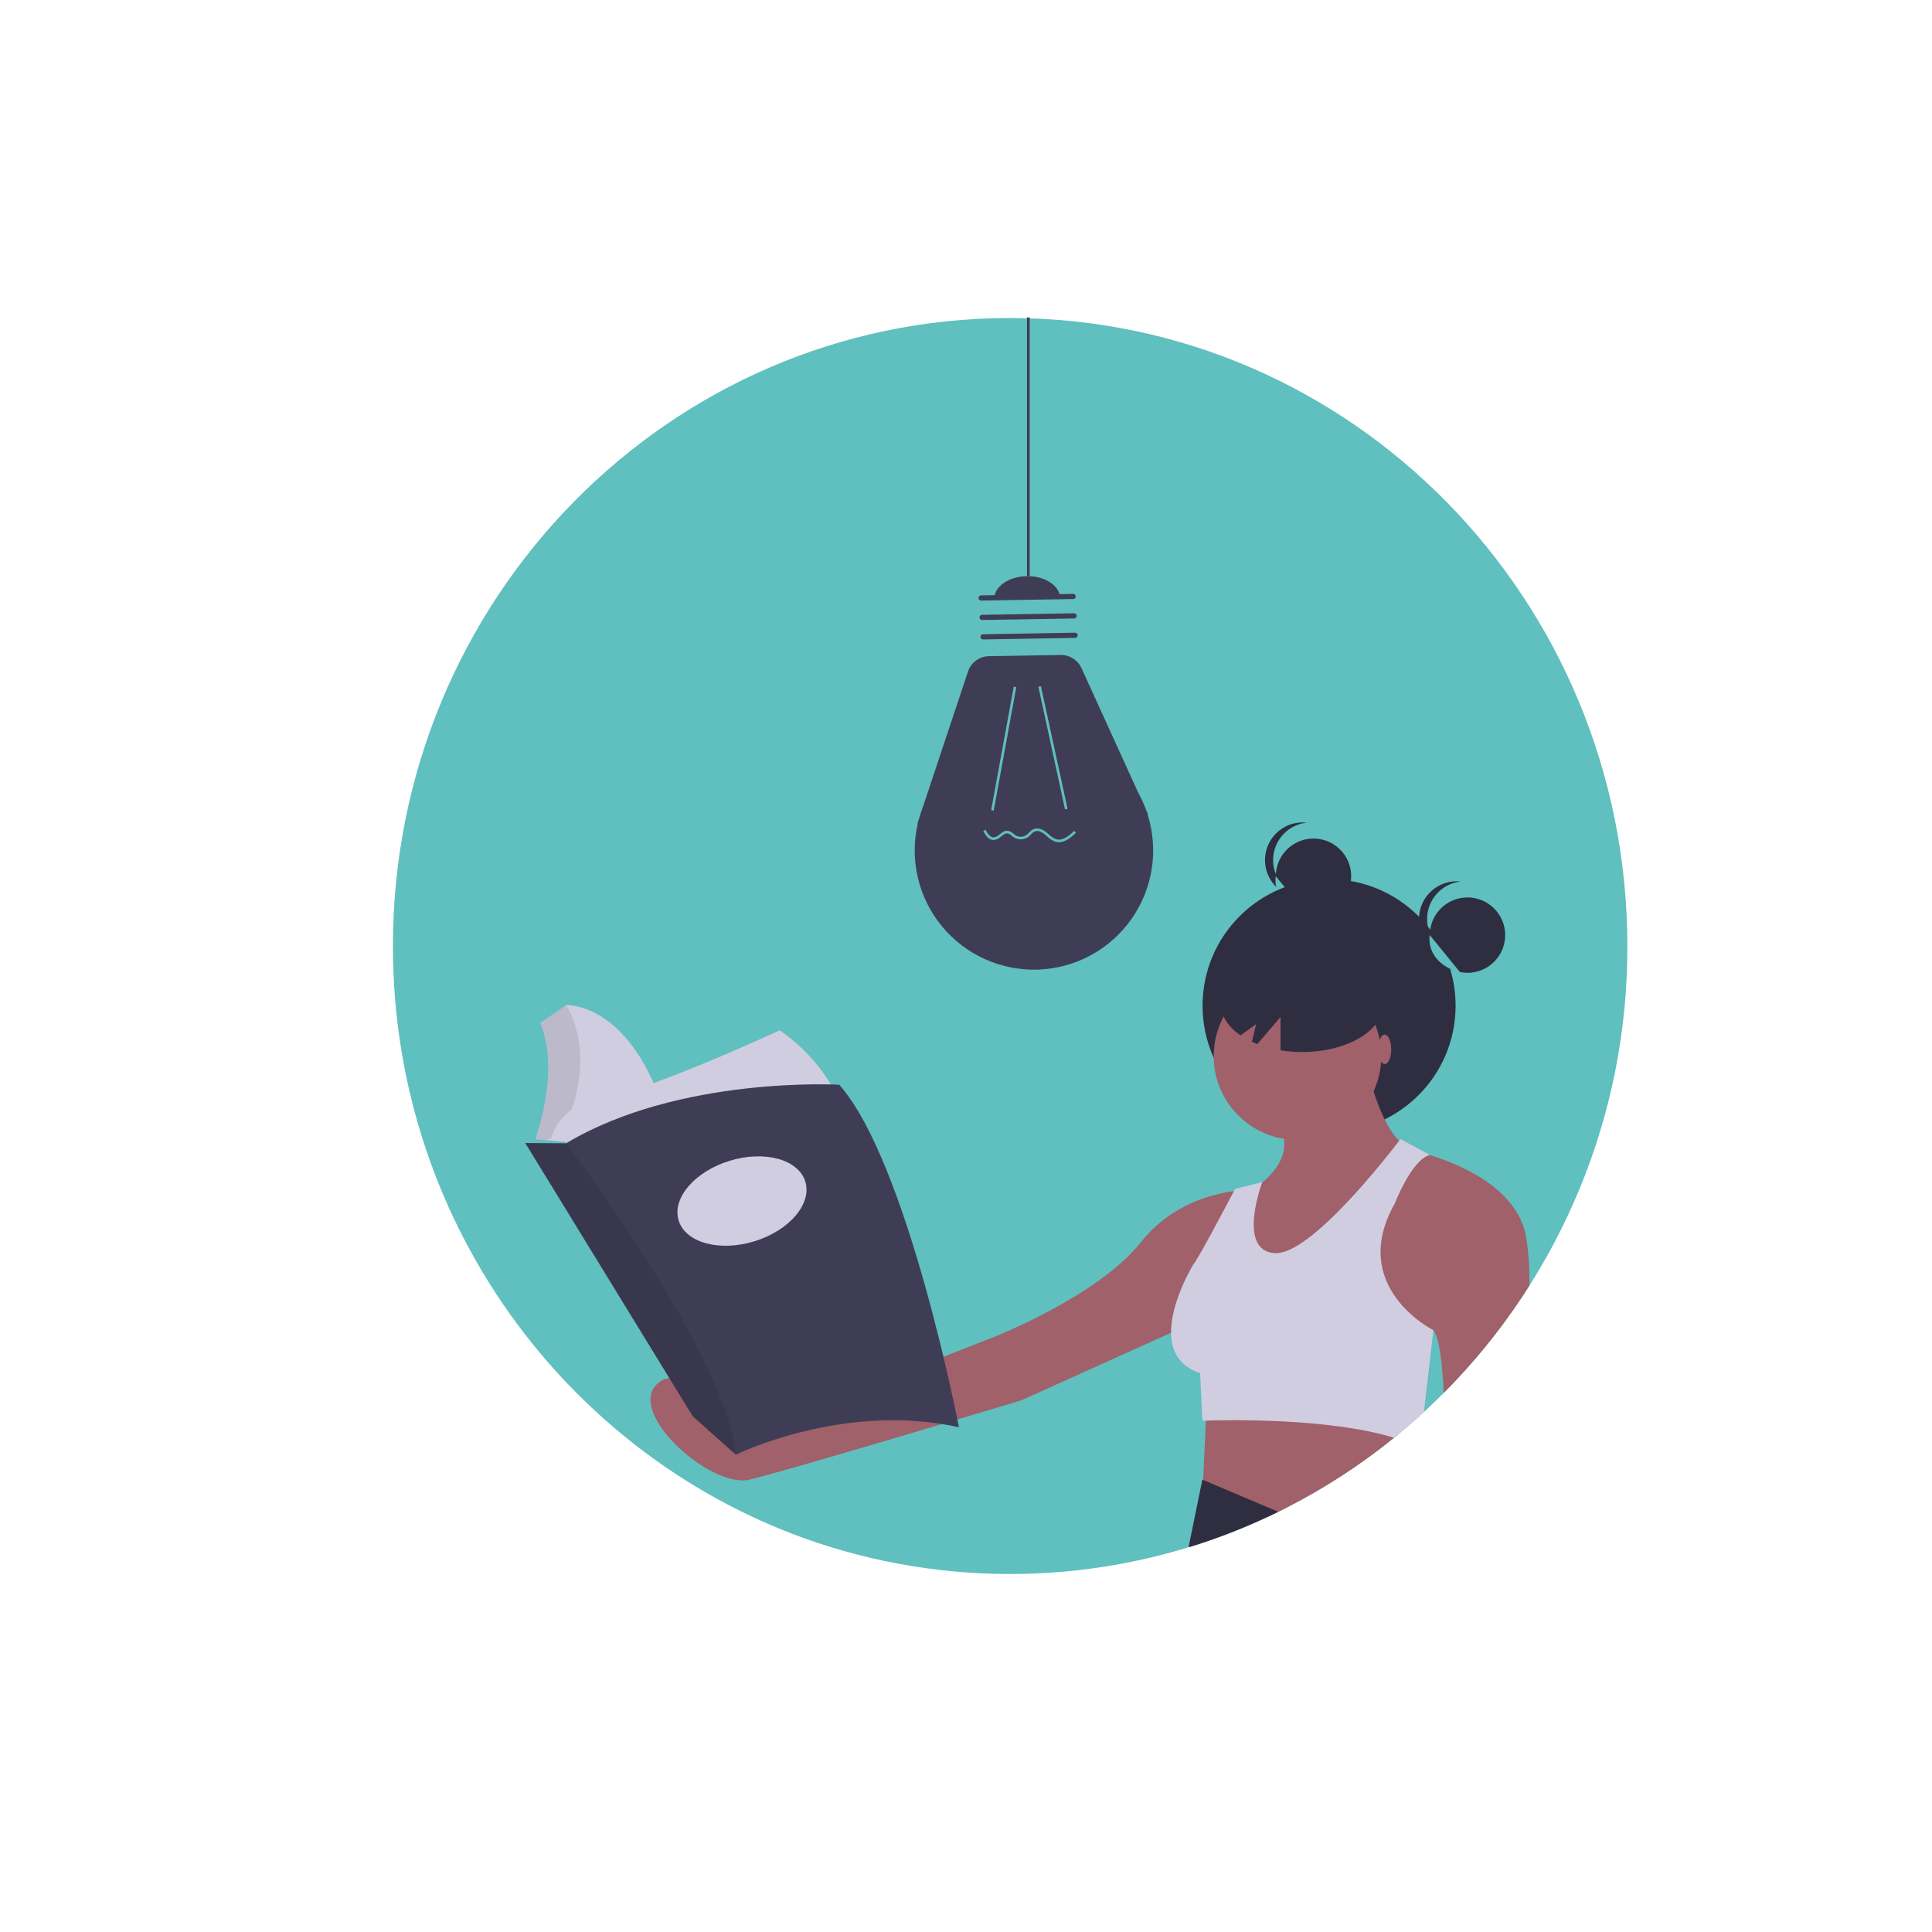 <svg class="side__svg" width="450" height="450" viewBox="0 0 986 662" fill="none" xmlns="http://www.w3.org/2000/svg">
	<g id="undraw_book_reading_kx9s 1">
	<path id="circle" d="M830.525 320.805C830.653 363.12 822.441 405.046 806.358 444.187C790.275 483.327 766.637 518.914 736.795 548.915C733.505 552.225 730.141 555.458 726.704 558.615C722.564 562.435 718.318 566.138 713.964 569.725C713.134 570.415 712.305 571.095 711.465 571.765C694.267 585.701 675.644 597.779 655.905 607.795C654.735 608.385 653.565 608.975 652.385 609.555C650.515 610.475 648.625 611.375 646.735 612.255C576.771 644.812 497.205 650.211 423.485 627.405C294.415 587.345 200.525 465.235 200.525 320.805C200.525 143.795 341.555 0.305 515.525 0.305C689.495 0.305 830.525 143.795 830.525 320.805Z" fill="#60BFBF"/>
	<g id="bulb">
	<path id="Vector" d="M585.659 253.571L585.909 253.562L584.923 251.396C583.815 248.328 582.461 245.354 580.873 242.504L551.939 178.974C551.015 176.947 549.52 175.233 547.636 174.043C545.752 172.853 543.562 172.239 541.335 172.276L504.691 172.886C502.322 172.926 500.023 173.7 498.112 175.102C496.202 176.504 494.773 178.464 494.025 180.713L470.989 249.901C470.23 251.838 469.572 253.813 469.018 255.819L468.236 258.168L468.42 258.161C466.285 267.285 466.287 276.779 468.424 285.902C470.561 295.026 474.777 303.533 480.742 310.759C486.707 317.986 494.261 323.737 502.814 327.565C511.367 331.393 520.689 333.194 530.052 332.827C539.416 332.461 548.568 329.937 556.795 325.452C565.023 320.967 572.104 314.643 577.486 306.972C582.868 299.301 586.406 290.491 587.823 281.228C589.241 271.966 588.5 262.501 585.659 253.571H585.659Z" fill="#3F3D56"/>
	<path id="Vector_2" d="M517.368 188.423L505.837 251.457L507.139 251.695L518.669 188.661L517.368 188.423Z" fill="#60BFBF"/>
	<path id="Vector_3" d="M531.224 188.191L529.932 188.472L543.544 251.089L544.836 250.808L531.224 188.191Z" fill="#60BFBF"/>
	<path id="Vector_4" d="M500.697 141.861L547.652 141.079C548.003 141.073 548.341 141.207 548.594 141.451C548.846 141.695 548.991 142.029 548.997 142.38C549.002 142.731 548.869 143.069 548.625 143.322C548.381 143.574 548.047 143.719 547.696 143.725L500.741 144.507C500.568 144.51 500.395 144.478 500.233 144.415C500.072 144.351 499.924 144.256 499.8 144.135C499.675 144.014 499.575 143.87 499.506 143.711C499.437 143.551 499.399 143.38 499.397 143.206C499.394 143.032 499.425 142.86 499.489 142.698C499.553 142.537 499.648 142.389 499.768 142.264C499.889 142.14 500.033 142.04 500.193 141.971C500.352 141.901 500.523 141.864 500.697 141.861V141.861Z" fill="#3F3D56"/>
	<path id="Vector_5" d="M501.193 151.776L548.148 150.994C548.499 150.988 548.837 151.122 549.09 151.366C549.342 151.61 549.487 151.944 549.493 152.294C549.498 152.645 549.365 152.984 549.121 153.236C548.877 153.488 548.543 153.633 548.192 153.639L501.237 154.421C500.886 154.427 500.548 154.293 500.295 154.05C500.043 153.806 499.898 153.472 499.892 153.121C499.887 152.77 500.02 152.431 500.264 152.179C500.508 151.927 500.842 151.782 501.193 151.776Z" fill="#3F3D56"/>
	<path id="Vector_6" d="M501.689 161.691L548.644 160.908C548.995 160.902 549.333 161.036 549.585 161.28C549.838 161.524 549.983 161.858 549.988 162.209C549.994 162.56 549.861 162.898 549.617 163.151C549.373 163.403 549.039 163.548 548.688 163.554L501.733 164.336C501.382 164.342 501.044 164.208 500.791 163.964C500.539 163.72 500.394 163.386 500.388 163.035C500.383 162.684 500.516 162.346 500.76 162.094C501.004 161.841 501.338 161.696 501.689 161.691V161.691Z" fill="#3F3D56"/>
	<path id="Vector_7" d="M524.017 132.036C514.704 132.191 507.24 137.508 507.346 143.911L541.075 143.349C540.968 136.946 533.331 131.881 524.017 132.036Z" fill="#3F3D56"/>
	<path id="Vector_8" d="M529.207 260.766C531.048 260.89 532.791 261.636 534.153 262.879C534.502 263.169 534.844 263.472 535.188 263.775C536.276 264.911 537.609 265.783 539.085 266.325C542.317 267.207 545.508 264.652 548.201 262.035L549.123 262.984C546.162 265.861 542.614 268.659 538.737 267.602C537.063 267.012 535.548 266.041 534.312 264.767C533.979 264.472 533.646 264.178 533.309 263.897C532.204 262.981 530.069 261.554 528.171 262.294C527.383 262.678 526.682 263.219 526.111 263.883C525.669 264.348 525.191 264.779 524.682 265.17C523.639 265.909 522.402 266.324 521.124 266.362C519.847 266.4 518.587 266.06 517.503 265.383C517.113 265.123 516.738 264.842 516.379 264.541C515.79 263.957 515.058 263.54 514.255 263.332C513.131 263.174 512.11 263.977 511.027 264.825C510.004 265.82 508.695 266.47 507.284 266.685C507.236 266.687 507.188 266.689 507.14 266.69C504.504 266.734 502.832 264.097 501.798 262.092L502.974 261.486C504.379 264.211 505.734 265.453 507.214 265.363C508.347 265.146 509.39 264.596 510.21 263.784C511.462 262.802 512.758 261.787 514.438 262.021C515.483 262.249 516.444 262.766 517.211 263.512C517.533 263.783 517.869 264.036 518.217 264.27C519.079 264.797 520.075 265.062 521.085 265.032C522.095 265.002 523.074 264.678 523.902 264.101C524.356 263.75 524.781 263.364 525.176 262.948C525.871 262.149 526.728 261.506 527.689 261.062C528.174 260.873 528.688 260.773 529.207 260.766V260.766Z" fill="#60BFBF"/>
	<path id="Vector_9" d="M525.509 0H524.134V131.982H525.509V0Z" fill="#3F3D56"/>
	</g>
	<g id="girl">
	<path id="Vector_10" d="M670.342 304.423C680.965 304.423 689.576 295.812 689.576 285.189C689.576 274.566 680.965 265.954 670.342 265.954C659.719 265.954 651.108 274.566 651.108 285.189C651.108 295.812 659.719 304.423 670.342 304.423Z" fill="#2F2E41"/>
	<path id="Vector_11" d="M649.734 276.945C649.734 272.201 651.488 267.625 654.658 264.096C657.828 260.566 662.191 258.333 666.907 257.825C664.221 257.531 661.503 257.807 658.931 258.634C656.359 259.461 653.989 260.821 651.978 262.625C649.966 264.429 648.357 266.637 647.255 269.104C646.154 271.572 645.584 274.243 645.584 276.945C645.584 279.648 646.154 282.319 647.255 284.787C648.357 287.254 649.966 289.462 651.978 291.266C653.989 293.07 656.359 294.429 658.931 295.257C661.503 296.084 664.221 296.36 666.907 296.066C662.191 295.558 657.828 293.325 654.658 289.795C651.488 286.266 649.734 281.689 649.734 276.945V276.945Z" fill="#2F2E41"/>
	<path id="Vector_12" d="M651.108 285.189C651.108 285.189 648.12 298.928 666.788 304.423L651.108 285.189Z" fill="#60BFBF"/>
	<path id="Vector_13" d="M678.297 415.838C713.959 415.838 742.87 386.927 742.87 351.265C742.87 315.603 713.959 286.692 678.297 286.692C642.635 286.692 613.724 315.603 613.724 351.265C613.724 386.927 642.635 415.838 678.297 415.838Z" fill="#2F2E41"/>
	<path id="Vector_14" d="M713.964 569.725C713.134 570.415 712.304 571.095 711.464 571.765C694.267 585.701 675.644 597.779 655.904 607.795C654.734 608.385 653.565 608.975 652.385 609.555C650.515 610.475 648.624 611.375 646.734 612.255L613.635 601.225L614.015 593.295V593.265L615.455 563.025L615.945 552.685L713.964 569.725Z" fill="#A0616A"/>
	<path id="Vector_15" d="M652.384 609.555C650.514 610.475 648.624 611.375 646.734 612.255C633.805 618.3 620.469 623.436 606.824 627.625C606.755 627.425 606.715 627.216 606.704 627.005L613.634 593.135L614.014 593.295L652.384 609.555Z" fill="#2F2E41"/>
	<path id="Vector_16" d="M662.178 419.774C685.795 419.774 704.94 400.629 704.94 377.012C704.94 353.395 685.795 334.25 662.178 334.25C638.562 334.25 619.417 353.395 619.417 377.012C619.417 400.629 638.562 419.774 662.178 419.774Z" fill="#A0616A"/>
	<path id="Vector_17" d="M696.85 379.323C696.85 379.323 703.784 413.995 716.497 422.085L645.998 505.297L619.417 479.871L639.064 445.2C639.064 445.2 661.023 432.487 654.088 415.151L696.85 379.323Z" fill="#A0616A"/>
	<path id="Vector_18" d="M780.514 494.155C767.984 513.95 753.323 532.312 736.794 548.915C736.084 533.415 734.544 520.635 731.524 516.855C731.517 516.854 731.51 516.851 731.504 516.845L694.534 505.295C694.534 505.295 702.624 429.015 722.274 425.555C722.274 425.555 725.125 426.135 729.555 427.475C743.835 431.775 774.494 443.895 778.904 469.465C780.159 477.632 780.698 485.894 780.514 494.155V494.155Z" fill="#A0616A"/>
	<path id="Vector_19" d="M639.064 445.2C639.064 445.2 604.392 444.044 582.434 471.781C560.475 499.519 507.312 520.322 507.312 520.322L374.403 572.329C374.403 572.329 350.133 529.567 335.109 544.592C320.084 559.616 362.846 597.755 382.493 593.132C402.141 588.509 521.18 552.682 521.18 552.682L615.949 509.92L639.064 445.2Z" fill="#A0616A"/>
	<path id="Vector_20" d="M731.525 516.855L726.704 558.615C722.564 562.435 718.318 566.138 713.965 569.725C713.135 570.415 712.305 571.095 711.465 571.765C678.095 561.535 625.804 562.675 615.454 563.025C614.274 563.055 613.635 563.085 613.635 563.085L612.485 538.815C601.395 535.125 597.754 527.055 597.655 518.175C597.485 502.075 609.014 483.335 609.014 483.335C611.084 481.265 626.555 451.935 629.755 445.855C630.125 445.145 630.335 444.755 630.335 444.755L644.204 441.295C644.204 441.295 644.165 441.405 644.085 441.605C642.845 445.075 632.065 476.465 650.625 477.555C668.885 478.635 708.605 427.355 714.075 420.165C714.485 419.625 714.704 419.335 714.704 419.335L729.735 427.425C729.675 427.445 729.615 427.455 729.555 427.475C720.374 430.025 711.874 452.135 711.874 452.135C687.904 494.375 730.454 516.315 731.504 516.845C731.51 516.851 731.517 516.854 731.525 516.855Z" fill="#D0CDE1"/>
	<path id="Vector_21" d="M664.502 326.818C641.738 326.818 623.285 337.583 623.285 350.861C623.285 356.803 626.994 362.233 633.117 366.428L641.052 360.678L638.894 369.685C639.789 370.1 640.703 370.502 641.657 370.873L653.51 357.044V374.033C657.145 374.615 660.82 374.907 664.501 374.904C687.265 374.904 705.718 364.14 705.718 350.861C705.718 337.583 687.265 326.818 664.502 326.818Z" fill="#2F2E41"/>
	<path id="Vector_22" d="M748.931 334.472C759.554 334.472 768.166 325.86 768.166 315.238C768.166 304.615 759.554 296.003 748.931 296.003C738.308 296.003 729.697 304.615 729.697 315.238C729.697 325.86 738.308 334.472 748.931 334.472Z" fill="#2F2E41"/>
	<path id="Vector_23" d="M728.323 306.994C728.324 302.25 730.077 297.674 733.247 294.145C736.417 290.615 740.78 288.382 745.497 287.874C744.812 287.799 744.124 287.761 743.436 287.76C740.821 287.756 738.232 288.286 735.829 289.316C733.425 290.347 731.257 291.856 729.457 293.753C727.656 295.65 726.262 297.894 725.358 300.348C724.455 302.802 724.061 305.415 724.201 308.026C724.342 310.638 725.013 313.193 726.174 315.536C727.336 317.879 728.963 319.961 730.956 321.654C732.949 323.347 735.266 324.616 737.766 325.383C740.267 326.15 742.897 326.399 745.497 326.115C740.78 325.607 736.417 323.373 733.247 319.844C730.077 316.315 728.324 311.738 728.323 306.994V306.994Z" fill="#2F2E41"/>
	<path id="Vector_24" d="M729.697 315.238C729.697 315.238 726.71 328.976 745.377 334.472L729.697 315.238Z" fill="#60BFBF"/>
	<path id="Vector_25" d="M706.674 381.057C708.518 381.057 710.013 377.694 710.013 373.545C710.013 369.396 708.518 366.032 706.674 366.032C704.83 366.032 703.335 369.396 703.335 373.545C703.335 377.694 704.83 381.057 706.674 381.057Z" fill="#A0616A"/>
	</g>
	<g id="book">
	<path id="Vector_26" d="M338.181 402.607L287.504 414.885L287.339 414.924L281.83 419.911L280.245 421.345L276.846 420.729L270.828 419.641L275.022 405.489L275.808 378.496L272.925 361.985L288.912 350.978C288.912 350.978 320.098 349.144 338.181 402.607Z" fill="#D0CDE1"/>
	<path id="Vector_27" opacity="0.1" d="M287.504 414.885C286.818 416.35 288.256 415.383 287.47 416.89L280.132 419.248L276.846 420.729L270.828 419.641L275.022 405.489L275.808 378.496L272.925 361.985L288.912 350.978C288.912 350.978 306.069 375.278 287.504 414.885Z" fill="black"/>
	<path id="Vector_28" d="M397.934 363.82C397.934 363.82 331.367 394.744 304.374 399.462C277.38 404.179 279.739 431.173 279.739 431.173L430.955 407.586C430.955 407.586 425.714 383.213 397.934 363.82Z" fill="#D0CDE1"/>
	<path id="Vector_29" d="M269.518 358.578C269.518 358.578 281.049 386.62 268.208 421.476L283.146 428.29L288.912 421.476L289.043 420.821L273.187 419.379C273.187 419.379 286.291 384.261 275.546 359.889C275.546 359.889 273.187 354.647 269.518 358.578Z" fill="#60BFBF"/>
	<path id="Vector_30" d="M489.398 566.402C430.431 553.299 375.527 580.423 375.527 580.423L375.377 580.29L353.513 560.768L268.077 421.345L288.911 421.476C346.83 386.882 428.335 391.599 428.335 391.599C463.452 431.435 489.398 566.402 489.398 566.402Z" fill="#3F3D56"/>
	<path id="Vector_31" opacity="0.1" d="M375.377 580.29L353.513 560.768L268.077 421.345L288.911 421.476C288.911 421.476 371.952 531.151 375.377 580.29Z" fill="black"/>
	<path id="Vector_32" d="M384.973 471.504C402.824 466.029 414.473 452.392 410.993 441.045C407.513 429.699 390.221 424.939 372.37 430.414C354.519 435.889 342.87 449.526 346.35 460.873C349.831 472.22 367.123 476.98 384.973 471.504Z" fill="#D0CDE1"/>
	</g>
	</g>
</svg>	
